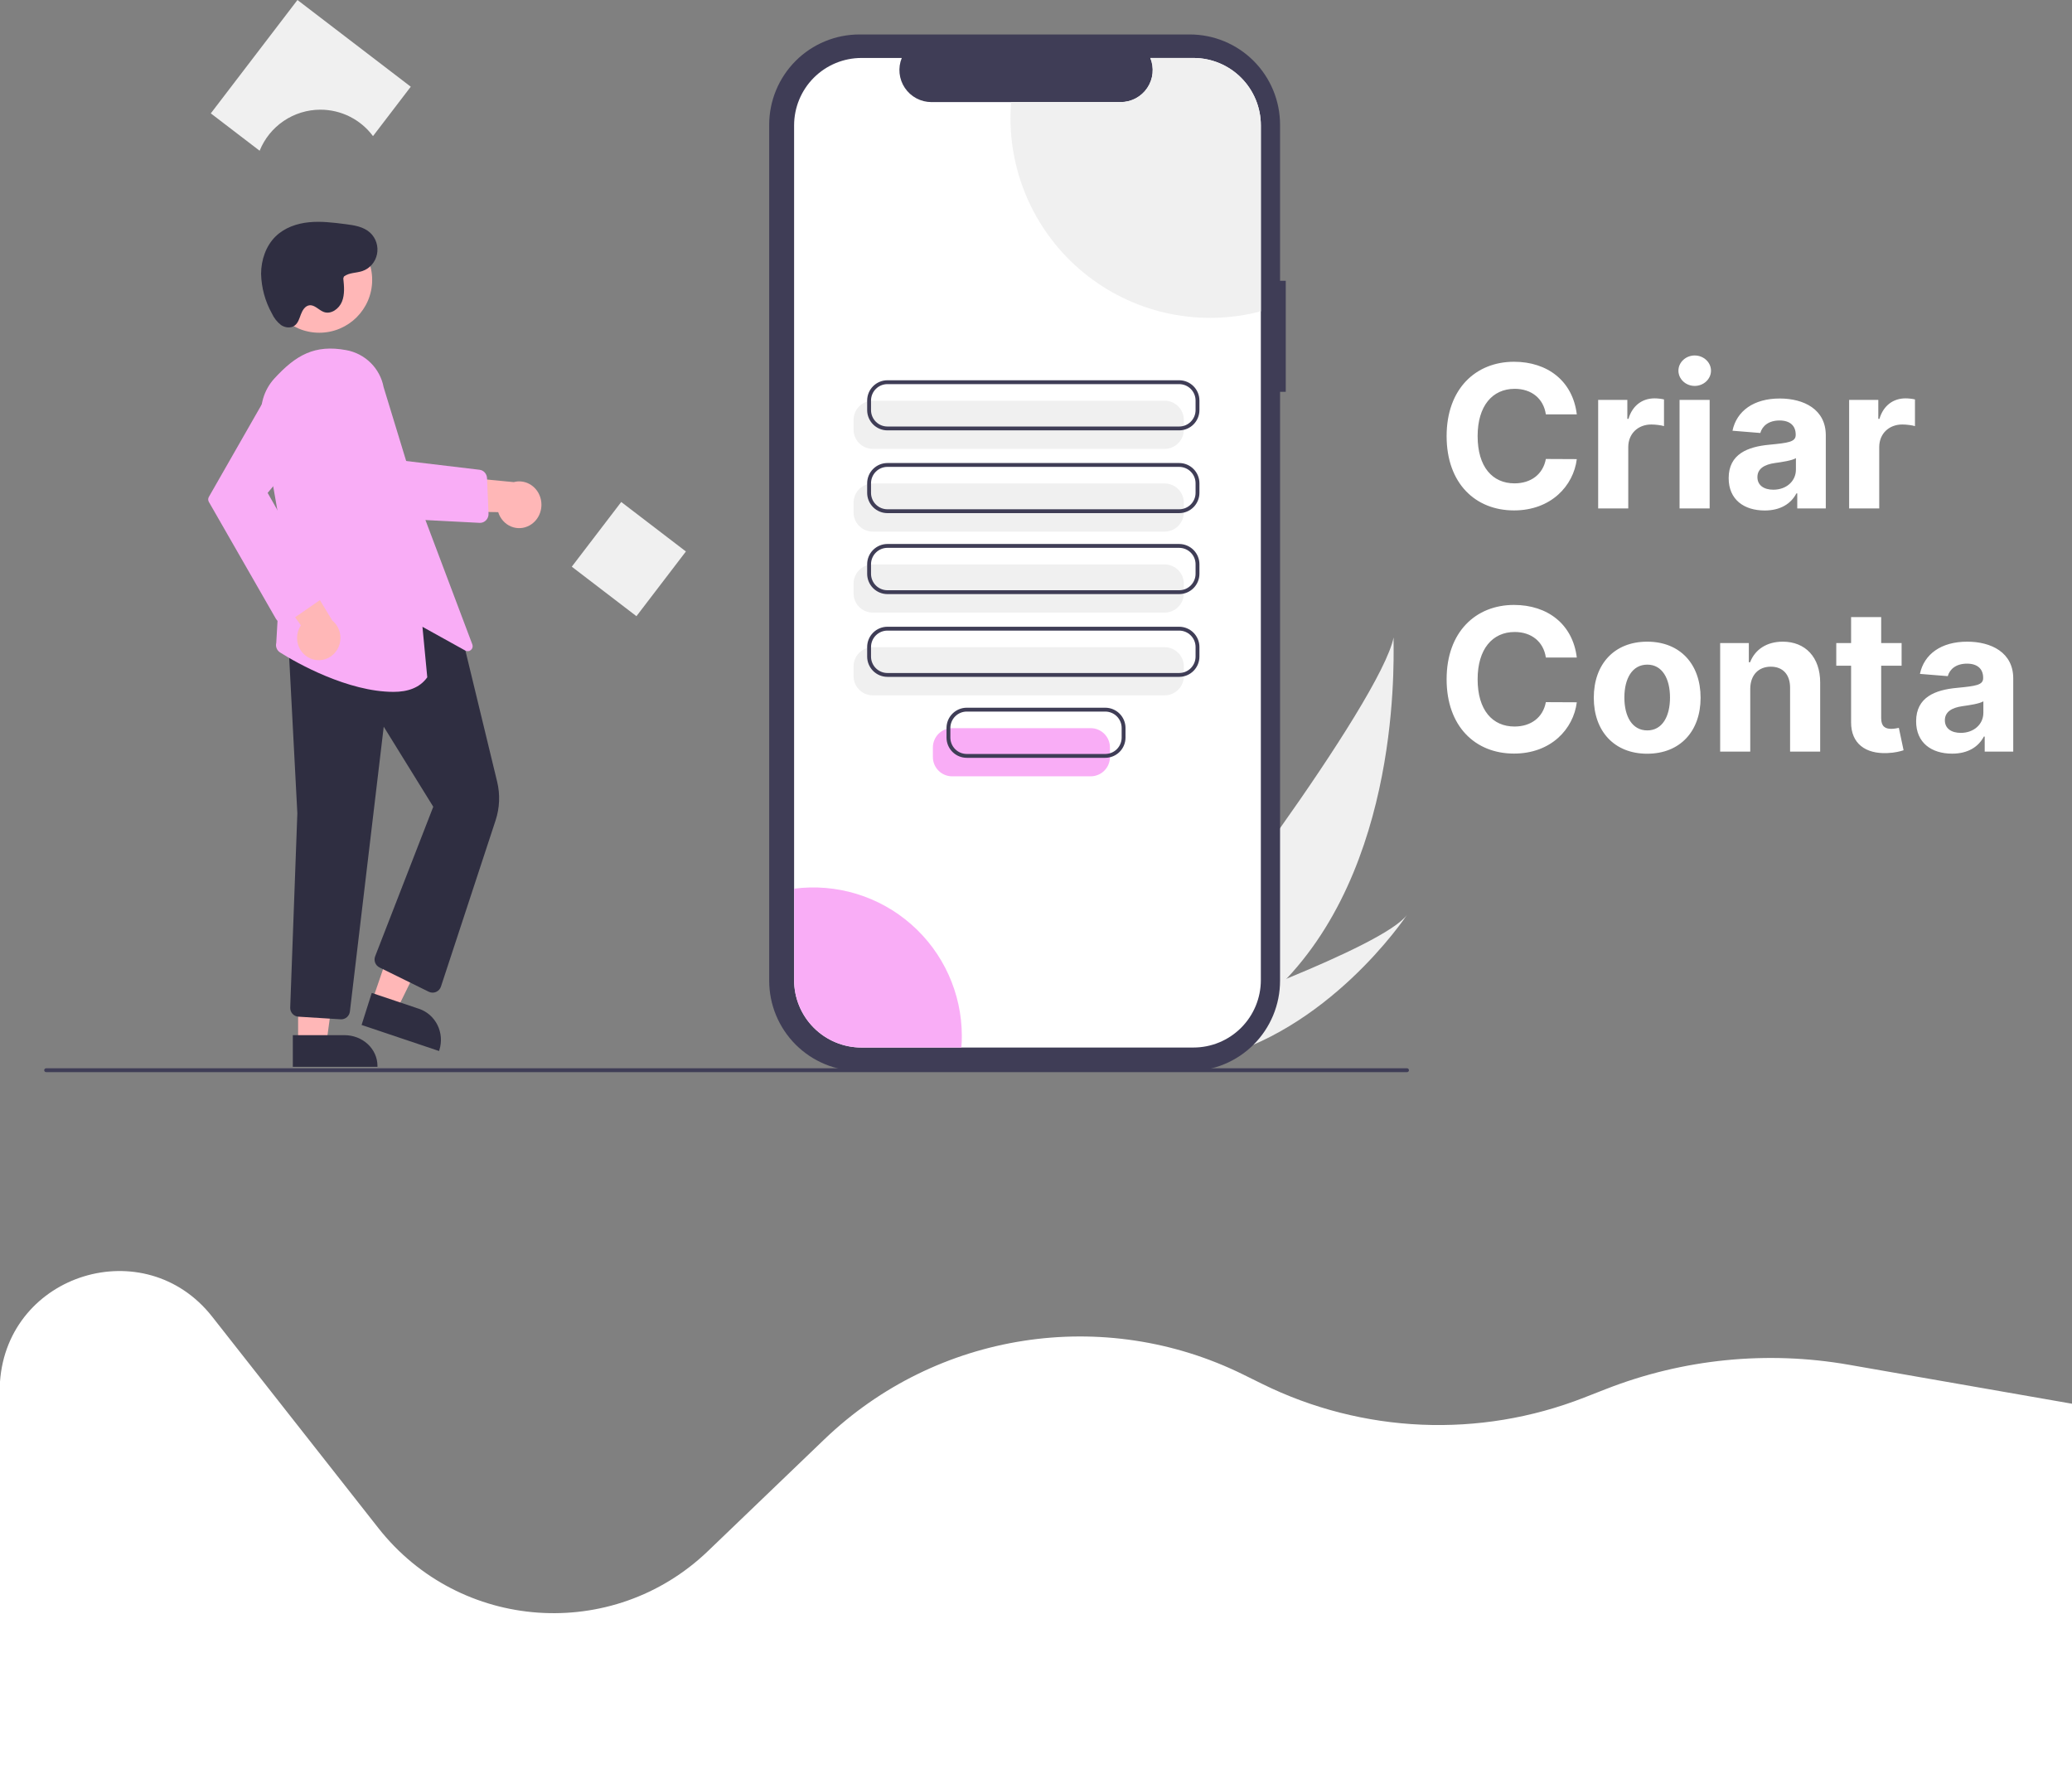 <svg width="375" height="321" viewBox="0 0 375 321" fill="none" xmlns="http://www.w3.org/2000/svg">
<rect x="0" y="0" width="375" height="321" fill="#808080" stroke="none"/>
<path d="M0 250V250C1.414 230.379 26.235 222.777 38.395 238.241L68.471 276.49C83.216 295.242 110.922 297.178 128.133 280.66L149.2 260.44C169.488 240.968 199.796 236.285 225.016 248.724L228.425 250.406C246.629 259.385 267.77 260.29 286.675 252.9L290.657 251.343C304.618 245.886 319.808 244.363 334.574 246.942L375 254V321H0V250Z" fill="white"/>
<path d="M232.835 177.102C228.1 182.173 222.674 186.552 216.718 190.109C216.581 190.193 216.443 190.272 216.303 190.354L206.661 181.816C206.762 181.722 206.874 181.616 206.995 181.5C214.18 174.675 249.847 126.958 252.224 115.338C252.06 116.306 254.368 154.27 232.835 177.102Z" fill="#F0F0F0"/>
<path d="M218.579 191.756C218.396 191.8 218.211 191.841 218.025 191.878L210.791 185.473C210.932 185.423 211.097 185.365 211.286 185.3C214.39 184.2 223.634 180.881 232.834 177.101C242.719 173.037 252.557 168.446 254.672 165.505C254.218 166.188 240.238 186.911 218.579 191.756Z" fill="#F0F0F0"/>
<path d="M232.701 50.808H231.671V22.576C231.671 20.43 231.248 18.305 230.427 16.323C229.606 14.34 228.403 12.539 226.887 11.022C225.37 9.504 223.569 8.301 221.588 7.48C219.606 6.658 217.482 6.236 215.337 6.236H155.546C153.401 6.236 151.277 6.658 149.295 7.48C147.314 8.301 145.513 9.504 143.996 11.022C142.48 12.539 141.277 14.34 140.456 16.323C139.635 18.305 139.212 20.43 139.212 22.576V177.46C139.212 179.606 139.635 181.731 140.456 183.713C141.277 185.695 142.48 187.497 143.996 189.014C145.513 190.531 147.314 191.735 149.295 192.556C151.277 193.377 153.401 193.8 155.546 193.8H215.337C217.482 193.8 219.606 193.377 221.588 192.556C223.569 191.735 225.37 190.531 226.887 189.014C228.403 187.497 229.606 185.695 230.427 183.713C231.248 181.731 231.671 179.606 231.671 177.46V70.904H232.701V50.808Z" fill="#3F3D56"/>
<path d="M228.194 22.688V177.347C228.194 178.949 227.878 180.536 227.265 182.017C226.652 183.497 225.753 184.842 224.62 185.975C223.487 187.108 222.142 188.007 220.662 188.619C219.182 189.232 217.596 189.547 215.994 189.547H155.915C154.314 189.547 152.728 189.231 151.248 188.618C149.769 188.005 148.424 187.107 147.292 185.974C146.159 184.841 145.261 183.496 144.648 182.016C144.035 180.535 143.72 178.949 143.72 177.347V22.688C143.72 21.086 144.035 19.499 144.648 18.019C145.261 16.539 146.159 15.194 147.292 14.061C148.424 12.928 149.769 12.03 151.248 11.416C152.728 10.803 154.314 10.488 155.915 10.488H163.206C162.848 11.368 162.712 12.323 162.81 13.268C162.907 14.214 163.235 15.121 163.766 15.909C164.296 16.698 165.011 17.344 165.85 17.791C166.688 18.238 167.623 18.473 168.573 18.473H202.826C203.776 18.474 204.712 18.241 205.551 17.794C206.391 17.348 207.107 16.701 207.637 15.912C208.168 15.123 208.496 14.216 208.593 13.27C208.689 12.324 208.552 11.368 208.193 10.488H215.994C217.596 10.488 219.182 10.803 220.662 11.415C222.142 12.028 223.487 12.927 224.62 14.06C225.753 15.193 226.652 16.538 227.265 18.018C227.878 19.499 228.194 21.086 228.194 22.688V22.688Z" fill="white"/>
<path d="M210.773 81.223H157.965C157.041 81.222 156.154 80.854 155.5 80.2C154.846 79.546 154.478 78.659 154.477 77.733V75.996C154.478 75.071 154.846 74.184 155.5 73.529C156.154 72.875 157.041 72.507 157.965 72.506H210.773C211.698 72.507 212.584 72.875 213.238 73.529C213.893 74.184 214.26 75.071 214.261 75.996V77.733C214.26 78.659 213.893 79.546 213.238 80.2C212.584 80.854 211.698 81.222 210.773 81.223Z" fill="#F0F0F0"/>
<path d="M210.773 96.198H157.965C157.041 96.197 156.154 95.829 155.5 95.175C154.846 94.52 154.478 93.633 154.477 92.708V90.971C154.478 90.046 154.846 89.158 155.5 88.504C156.154 87.85 157.041 87.482 157.965 87.481H210.773C211.698 87.482 212.584 87.85 213.238 88.504C213.893 89.158 214.26 90.046 214.261 90.971V92.708C214.26 93.633 213.893 94.52 213.238 95.175C212.584 95.829 211.698 96.197 210.773 96.198V96.198Z" fill="#F0F0F0"/>
<path d="M213.414 77.874H160.607C159.636 77.873 158.705 77.487 158.018 76.8C157.331 76.113 156.945 75.181 156.944 74.21V72.472C156.945 71.501 157.331 70.569 158.018 69.882C158.705 69.195 159.636 68.809 160.607 68.808H213.414C214.386 68.809 215.317 69.195 216.003 69.882C216.69 70.569 217.076 71.501 217.078 72.472V74.21C217.076 75.181 216.69 76.113 216.003 76.8C215.317 77.487 214.386 77.873 213.414 77.874V77.874ZM160.607 69.506C159.821 69.507 159.067 69.82 158.511 70.376C157.955 70.932 157.643 71.686 157.642 72.472V74.21C157.643 74.996 157.955 75.75 158.511 76.306C159.067 76.862 159.821 77.175 160.607 77.176H213.414C214.201 77.175 214.954 76.862 215.51 76.306C216.066 75.75 216.379 74.996 216.38 74.21V72.472C216.379 71.686 216.066 70.932 215.51 70.376C214.954 69.82 214.201 69.507 213.414 69.506H160.607Z" fill="#3F3D56"/>
<path d="M213.414 92.849H160.607C159.636 92.848 158.705 92.461 158.018 91.774C157.331 91.087 156.945 90.156 156.944 89.184V87.447C156.945 86.476 157.331 85.544 158.018 84.857C158.705 84.17 159.636 83.784 160.607 83.783H213.414C214.386 83.784 215.317 84.17 216.003 84.857C216.69 85.544 217.076 86.476 217.078 87.447V89.184C217.076 90.156 216.69 91.087 216.003 91.774C215.317 92.461 214.386 92.848 213.414 92.849V92.849ZM160.607 84.481C159.821 84.481 159.067 84.794 158.511 85.35C157.955 85.907 157.643 86.661 157.642 87.447V89.184C157.643 89.971 157.955 90.725 158.511 91.281C159.067 91.837 159.821 92.15 160.607 92.151H213.414C214.201 92.15 214.954 91.837 215.51 91.281C216.066 90.725 216.379 89.971 216.38 89.184V87.447C216.379 86.661 216.066 85.907 215.51 85.35C214.954 84.794 214.201 84.481 213.414 84.481H160.607Z" fill="#3F3D56"/>
<path d="M210.773 110.849H157.965C157.041 110.848 156.154 110.48 155.5 109.826C154.846 109.171 154.478 108.284 154.477 107.359V105.622C154.478 104.696 154.846 103.809 155.5 103.155C156.154 102.501 157.041 102.133 157.965 102.132H210.773C211.698 102.133 212.584 102.501 213.238 103.155C213.893 103.809 214.26 104.696 214.261 105.622V107.359C214.26 108.284 213.893 109.171 213.238 109.826C212.584 110.48 211.698 110.848 210.773 110.849Z" fill="#F0F0F0"/>
<path d="M210.773 125.824H157.965C157.041 125.823 156.154 125.455 155.5 124.8C154.846 124.146 154.478 123.259 154.477 122.334V120.596C154.478 119.671 154.846 118.784 155.5 118.13C156.154 117.475 157.041 117.107 157.965 117.106H210.773C211.698 117.107 212.584 117.475 213.238 118.13C213.893 118.784 214.26 119.671 214.261 120.596V122.334C214.26 123.259 213.893 124.146 213.238 124.8C212.584 125.455 211.698 125.823 210.773 125.824V125.824Z" fill="#F0F0F0"/>
<path d="M213.414 107.5H160.607C159.636 107.499 158.705 107.112 158.018 106.425C157.331 105.738 156.945 104.807 156.944 103.835V102.098C156.945 101.126 157.331 100.195 158.018 99.508C158.705 98.821 159.636 98.435 160.607 98.433H213.414C214.386 98.435 215.317 98.821 216.003 99.508C216.69 100.195 217.076 101.126 217.078 102.098V103.835C217.076 104.807 216.69 105.738 216.003 106.425C215.317 107.112 214.386 107.499 213.414 107.5V107.5ZM160.607 99.132C159.821 99.132 159.067 99.445 158.511 100.001C157.955 100.558 157.643 101.312 157.642 102.098V103.835C157.643 104.622 157.955 105.376 158.511 105.932C159.067 106.488 159.821 106.801 160.607 106.802H213.414C214.201 106.801 214.954 106.488 215.51 105.932C216.066 105.376 216.379 104.622 216.38 103.835V102.098C216.379 101.312 216.066 100.558 215.51 100.001C214.954 99.445 214.201 99.132 213.414 99.132H160.607Z" fill="#3F3D56"/>
<path d="M213.414 122.475H160.607C159.636 122.473 158.705 122.087 158.018 121.4C157.331 120.713 156.945 119.782 156.944 118.81V117.073C156.945 116.101 157.331 115.17 158.018 114.483C158.705 113.796 159.636 113.409 160.607 113.408H213.414C214.386 113.409 215.317 113.796 216.003 114.483C216.69 115.17 217.076 116.101 217.078 117.073V118.81C217.076 119.782 216.69 120.713 216.003 121.4C215.317 122.087 214.386 122.473 213.414 122.475V122.475ZM160.607 114.106C159.821 114.107 159.067 114.42 158.511 114.976C157.955 115.532 157.643 116.286 157.642 117.073V118.81C157.643 119.597 157.955 120.351 158.511 120.907C159.067 121.463 159.821 121.776 160.607 121.777H213.414C214.201 121.776 214.954 121.463 215.51 120.907C216.066 120.351 216.379 119.597 216.38 118.81V117.073C216.379 116.286 216.066 115.532 215.51 114.976C214.954 114.42 214.201 114.107 213.414 114.106H160.607Z" fill="#3F3D56"/>
<path d="M228.194 22.688V56.328C222.85 57.735 217.256 57.896 211.841 56.8C206.425 55.704 201.333 53.38 196.957 50.006C192.58 46.633 189.035 42.3 186.595 37.341C184.155 32.382 182.885 26.929 182.882 21.402C182.882 20.416 182.921 19.439 183.001 18.473H202.826C203.776 18.474 204.712 18.241 205.551 17.794C206.391 17.348 207.107 16.701 207.637 15.912C208.168 15.123 208.496 14.216 208.593 13.27C208.689 12.324 208.552 11.368 208.193 10.488H215.994C217.596 10.488 219.182 10.803 220.662 11.415C222.142 12.028 223.487 12.927 224.62 14.06C225.753 15.193 226.652 16.538 227.265 18.018C227.878 19.499 228.194 21.086 228.194 22.688V22.688Z" fill="#F0F0F0"/>
<path d="M174.076 187.446C174.076 188.155 174.05 188.855 173.993 189.547H155.915C154.314 189.547 152.728 189.231 151.248 188.618C149.769 188.005 148.424 187.107 147.292 185.974C146.159 184.841 145.261 183.496 144.648 182.016C144.035 180.535 143.72 178.949 143.72 177.347V160.804C147.509 160.311 151.36 160.632 155.016 161.744C158.671 162.857 162.048 164.737 164.92 167.258C167.793 169.779 170.095 172.883 171.674 176.364C173.253 179.846 174.072 183.623 174.076 187.446H174.076Z" fill="#F9ADF6"/>
<path d="M124.139 99.788L112.434 90.833L103.483 102.542L115.187 111.497L124.139 99.788Z" fill="#F0F0F0"/>
<path d="M57.991 19.847C59.841 19.846 61.665 20.277 63.317 21.108C64.97 21.938 66.405 23.144 67.508 24.629L74.342 15.69L53.836 0L38.152 20.514L46.99 27.276C47.875 25.082 49.395 23.202 51.355 21.878C53.315 20.555 55.626 19.847 57.991 19.847V19.847Z" fill="#F0F0F0"/>
<path d="M254.651 194H8.349C8.256 194 8.168 193.963 8.102 193.898C8.037 193.832 8 193.744 8 193.651C8 193.558 8.037 193.47 8.102 193.404C8.168 193.339 8.256 193.302 8.349 193.302H254.651C254.744 193.302 254.832 193.339 254.898 193.404C254.963 193.47 255 193.558 255 193.651C255 193.744 254.963 193.832 254.898 193.898C254.832 193.963 254.744 194 254.651 194Z" fill="#3F3D56"/>
<path d="M197.396 140.474H172.326C171.401 140.473 170.514 140.105 169.86 139.451C169.206 138.797 168.838 137.91 168.837 136.984V135.247C168.838 134.322 169.206 133.435 169.86 132.78C170.514 132.126 171.401 131.758 172.326 131.757H197.396C198.321 131.758 199.208 132.126 199.862 132.78C200.516 133.435 200.884 134.322 200.885 135.247V136.984C200.884 137.91 200.516 138.797 199.862 139.451C199.208 140.105 198.321 140.473 197.396 140.474V140.474Z" fill="#F9ADF6"/>
<path d="M200.038 137.125H174.967C173.996 137.124 173.065 136.738 172.378 136.051C171.692 135.364 171.305 134.432 171.304 133.461V131.724C171.305 130.752 171.692 129.821 172.378 129.134C173.065 128.447 173.996 128.06 174.967 128.059H200.038C201.009 128.06 201.94 128.447 202.627 129.134C203.314 129.821 203.7 130.752 203.701 131.724V133.461C203.7 134.432 203.314 135.364 202.627 136.051C201.94 136.738 201.009 137.124 200.038 137.125V137.125ZM174.967 128.757C174.181 128.758 173.428 129.071 172.872 129.627C172.316 130.183 172.003 130.937 172.002 131.724V133.461C172.003 134.247 172.316 135.001 172.872 135.558C173.428 136.114 174.181 136.426 174.967 136.427H200.038C200.824 136.426 201.578 136.114 202.134 135.558C202.69 135.001 203.003 134.247 203.003 133.461V131.724C203.003 130.937 202.69 130.183 202.134 129.627C201.578 129.071 200.824 128.758 200.038 128.757H174.967Z" fill="#3F3D56"/>
<path d="M95.855 95.066C95.34 95.356 94.772 95.525 94.188 95.56C93.605 95.594 93.022 95.494 92.48 95.266C91.938 95.038 91.449 94.687 91.05 94.239C90.65 93.791 90.349 93.256 90.167 92.673L75.973 92.414L80.14 86.01L92.98 87.237C93.933 86.98 94.942 87.1 95.816 87.574C96.69 88.048 97.368 88.843 97.722 89.808C98.077 90.773 98.082 91.841 97.738 92.81C97.394 93.779 96.724 94.582 95.855 95.066H95.855Z" fill="#FFB7B7"/>
<path d="M86.874 94.611C87.082 94.611 87.289 94.567 87.48 94.482C87.672 94.397 87.846 94.272 87.99 94.116C88.134 93.959 88.246 93.774 88.32 93.571C88.393 93.368 88.426 93.152 88.417 92.935L88.145 86.524C88.13 86.142 87.984 85.778 87.734 85.499C87.483 85.219 87.144 85.043 86.778 85.001L71.186 83.143L71.709 93.827L86.797 94.609C86.823 94.61 86.848 94.611 86.874 94.611Z" fill="#F9ADF6"/>
<path d="M67.357 181.115L71.906 182.532L79.802 166.466L73.088 164.374L67.357 181.115Z" fill="#FFB7B7"/>
<path d="M65.442 185.464L79.461 190.177L79.519 189.995C79.753 189.257 79.843 188.479 79.785 187.706C79.727 186.932 79.522 186.178 79.181 185.486C78.84 184.794 78.369 184.178 77.797 183.673C77.224 183.168 76.561 182.785 75.844 182.544L75.844 182.544L67.282 179.665L65.442 185.464Z" fill="#2F2E41"/>
<path d="M53.954 188.266L59.144 188.266L61.612 170.108L53.953 170.109L53.954 188.266Z" fill="#FFB7B7"/>
<path d="M52.996 193.044L68.314 193.044V192.863C68.314 192.134 68.16 191.412 67.86 190.738C67.561 190.065 67.121 189.452 66.568 188.937C66.014 188.421 65.357 188.012 64.633 187.733C63.91 187.454 63.135 187.31 62.352 187.31H62.352L52.996 187.311L52.996 193.044Z" fill="#2F2E41"/>
<path d="M61.749 184.443C62.138 184.443 62.512 184.299 62.803 184.04C63.093 183.78 63.279 183.423 63.325 183.034L69.449 131.493L78.413 145.98L67.896 173.039C67.752 173.413 67.753 173.828 67.898 174.201C68.042 174.575 68.32 174.881 68.677 175.059L77.599 179.454C77.802 179.555 78.025 179.61 78.252 179.616C78.478 179.623 78.704 179.581 78.913 179.492C79.122 179.404 79.309 179.271 79.463 179.104C79.617 178.936 79.734 178.737 79.805 178.52L89.693 148.445C90.438 146.182 90.535 143.753 89.974 141.437L83.58 115.023L83.505 114.982L69.094 107.034L69.011 107.065L52.039 113.301L53.815 147.163L52.524 182.309C52.507 182.726 52.653 183.134 52.932 183.444C53.211 183.754 53.599 183.941 54.014 183.964L61.65 184.44C61.683 184.442 61.716 184.443 61.749 184.443Z" fill="#2F2E41"/>
<path d="M71.227 125.192C73.784 125.192 75.938 124.465 77.285 122.616L77.329 122.556L76.457 113.417L84.212 117.717C84.373 117.806 84.557 117.844 84.74 117.825C84.923 117.806 85.096 117.732 85.235 117.612C85.374 117.492 85.473 117.332 85.519 117.154C85.564 116.976 85.554 116.788 85.489 116.616L75.817 90.961L69.431 70.062C69.114 68.39 68.296 66.853 67.085 65.654C65.875 64.456 64.328 63.654 62.651 63.353V63.353C56.962 62.31 53.573 64.227 49.661 68.482C48.714 69.517 48.017 70.754 47.623 72.1C47.229 73.445 47.147 74.863 47.385 76.244L51.087 97.374L49.999 116.32C49.916 116.646 49.938 116.991 50.063 117.304C50.187 117.617 50.408 117.883 50.693 118.063C53.718 119.987 62.994 125.191 71.227 125.192Z" fill="#F9ADF6"/>
<path d="M57.783 60.207C52.495 60.207 48.209 55.928 48.209 50.65C48.209 45.372 52.495 41.094 57.783 41.094C63.07 41.094 67.357 45.372 67.357 50.65C67.357 55.928 63.07 60.207 57.783 60.207Z" fill="#FFB7B7"/>
<path d="M56.037 119.081C55.519 118.837 55.06 118.479 54.691 118.032C54.322 117.586 54.053 117.061 53.903 116.496C53.752 115.931 53.724 115.339 53.82 114.762C53.916 114.184 54.134 113.636 54.459 113.154L46.294 101.651L53.484 101.301L60.135 112.278C60.886 112.892 61.391 113.768 61.555 114.74C61.719 115.712 61.53 116.712 61.025 117.55C60.52 118.389 59.733 119.008 58.814 119.29C57.895 119.572 56.907 119.497 56.037 119.081V119.081Z" fill="#FFB7B7"/>
<path d="M51.109 112.752C51.516 112.81 51.931 112.712 52.269 112.479L57.8 108.657C58.133 108.429 58.367 108.086 58.457 107.696C58.547 107.305 58.487 106.895 58.288 106.546L48.44 89.187L58.344 77.375C58.864 76.754 59.248 76.034 59.472 75.258C59.696 74.483 59.754 73.67 59.643 72.871C59.532 72.072 59.255 71.305 58.828 70.618C58.402 69.931 57.836 69.34 57.166 68.881C56.496 68.423 55.737 68.108 54.938 67.956C54.139 67.804 53.316 67.819 52.523 67.999C51.73 68.18 50.983 68.522 50.33 69.003C49.678 69.485 49.133 70.096 48.732 70.798L37.796 89.922C37.719 90.058 37.678 90.212 37.678 90.368C37.678 90.525 37.719 90.678 37.797 90.814L49.925 111.953C50.037 112.148 50.188 112.318 50.37 112.451C50.552 112.585 50.76 112.679 50.98 112.729C51.023 112.739 51.066 112.746 51.109 112.752Z" fill="#F9ADF6"/>
<path d="M62.248 50.03C63.184 49.309 64.481 49.421 65.59 49.044C66.251 48.819 66.843 48.419 67.306 47.884C67.769 47.349 68.088 46.698 68.23 45.996C68.372 45.294 68.333 44.565 68.116 43.884C67.899 43.203 67.512 42.592 66.994 42.113C65.796 41.006 64.091 40.755 62.494 40.553C60.306 40.275 58.097 39.997 55.903 40.218C53.709 40.438 51.5 41.202 49.897 42.762C48.129 44.481 47.258 47.04 47.252 49.545C47.313 52.063 47.984 54.525 49.202 56.707C49.578 57.536 50.146 58.258 50.855 58.809C51.593 59.312 52.633 59.443 53.344 58.901C53.959 58.432 54.183 57.611 54.461 56.877C54.738 56.143 55.212 55.361 55.968 55.248C56.942 55.102 57.685 56.123 58.615 56.457C59.915 56.924 61.359 55.891 61.889 54.581C62.419 53.271 62.28 51.789 62.131 50.378" fill="#2F2E41"/>
<path d="M285.376 74.984C284.648 68.938 280.071 65.46 274.011 65.46C267.095 65.46 261.815 70.344 261.815 78.909C261.815 87.449 267.006 92.358 274.011 92.358C280.723 92.358 284.776 87.896 285.376 83.077L279.777 83.051C279.253 85.851 277.054 87.462 274.101 87.462C270.125 87.462 267.428 84.508 267.428 78.909C267.428 73.463 270.087 70.356 274.139 70.356C277.169 70.356 279.355 72.108 279.777 74.984H285.376ZM289.244 92H294.69V80.891C294.69 78.474 296.454 76.812 298.857 76.812C299.612 76.812 300.647 76.94 301.158 77.106V72.274C300.673 72.159 299.995 72.082 299.445 72.082C297.246 72.082 295.444 73.361 294.728 75.79H294.523V72.364H289.244V92ZM303.974 92H309.42V72.364H303.974V92ZM306.71 69.832C308.333 69.832 309.663 68.592 309.663 67.071C309.663 65.562 308.333 64.322 306.71 64.322C305.099 64.322 303.77 65.562 303.77 67.071C303.77 68.592 305.099 69.832 306.71 69.832ZM319.382 92.371C322.284 92.371 324.163 91.105 325.122 89.277H325.276V92H330.44V78.756C330.44 74.077 326.477 72.108 322.105 72.108C317.401 72.108 314.307 74.358 313.553 77.938L318.589 78.347C318.96 77.043 320.124 76.084 322.08 76.084C323.933 76.084 324.994 77.017 324.994 78.628V78.704C324.994 79.97 323.652 80.136 320.239 80.469C316.352 80.827 312.862 82.131 312.862 86.516C312.862 90.402 315.636 92.371 319.382 92.371ZM320.942 88.612C319.267 88.612 318.065 87.832 318.065 86.337C318.065 84.803 319.331 84.048 321.249 83.78C322.438 83.614 324.381 83.332 325.033 82.898V84.981C325.033 87.04 323.332 88.612 320.942 88.612ZM334.665 92H340.112V80.891C340.112 78.474 341.876 76.812 344.279 76.812C345.033 76.812 346.069 76.94 346.58 77.106V72.274C346.094 72.159 345.417 72.082 344.867 72.082C342.668 72.082 340.866 73.361 340.15 75.79H339.945V72.364H334.665V92ZM285.376 118.984C284.648 112.938 280.071 109.46 274.011 109.46C267.095 109.46 261.815 114.344 261.815 122.909C261.815 131.449 267.006 136.358 274.011 136.358C280.723 136.358 284.776 131.896 285.376 127.077L279.777 127.051C279.253 129.851 277.054 131.462 274.101 131.462C270.125 131.462 267.428 128.509 267.428 122.909C267.428 117.463 270.087 114.357 274.139 114.357C277.169 114.357 279.355 116.108 279.777 118.984H285.376ZM298.116 136.384C304.073 136.384 307.781 132.305 307.781 126.259C307.781 120.173 304.073 116.108 298.116 116.108C292.158 116.108 288.451 120.173 288.451 126.259C288.451 132.305 292.158 136.384 298.116 136.384ZM298.141 132.165C295.393 132.165 293.987 129.646 293.987 126.22C293.987 122.794 295.393 120.263 298.141 120.263C300.839 120.263 302.245 122.794 302.245 126.22C302.245 129.646 300.839 132.165 298.141 132.165ZM316.768 124.648C316.781 122.116 318.289 120.634 320.488 120.634C322.674 120.634 323.991 122.065 323.978 124.469V136H329.424V123.497C329.424 118.92 326.739 116.108 322.648 116.108C319.734 116.108 317.624 117.54 316.742 119.828H316.512V116.364H311.322V136H316.768V124.648ZM344.161 116.364H340.466V111.659H335.02V116.364H332.336V120.455H335.02V130.682C334.995 134.53 337.615 136.435 341.566 136.268C342.972 136.217 343.969 135.936 344.519 135.757L343.662 131.705C343.394 131.756 342.819 131.884 342.307 131.884C341.221 131.884 340.466 131.474 340.466 129.966V120.455H344.161V116.364ZM353.308 136.371C356.21 136.371 358.089 135.105 359.048 133.277H359.201V136H364.366V122.756C364.366 118.077 360.403 116.108 356.031 116.108C351.326 116.108 348.233 118.358 347.478 121.938L352.515 122.347C352.886 121.043 354.049 120.084 356.005 120.084C357.859 120.084 358.92 121.017 358.92 122.628V122.705C358.92 123.97 357.578 124.136 354.164 124.469C350.278 124.827 346.788 126.131 346.788 130.516C346.788 134.402 349.562 136.371 353.308 136.371ZM354.868 132.612C353.193 132.612 351.991 131.832 351.991 130.337C351.991 128.803 353.257 128.048 355.174 127.78C356.363 127.614 358.306 127.332 358.958 126.898V128.982C358.958 131.04 357.258 132.612 354.868 132.612Z" fill="white"/>
</svg>

